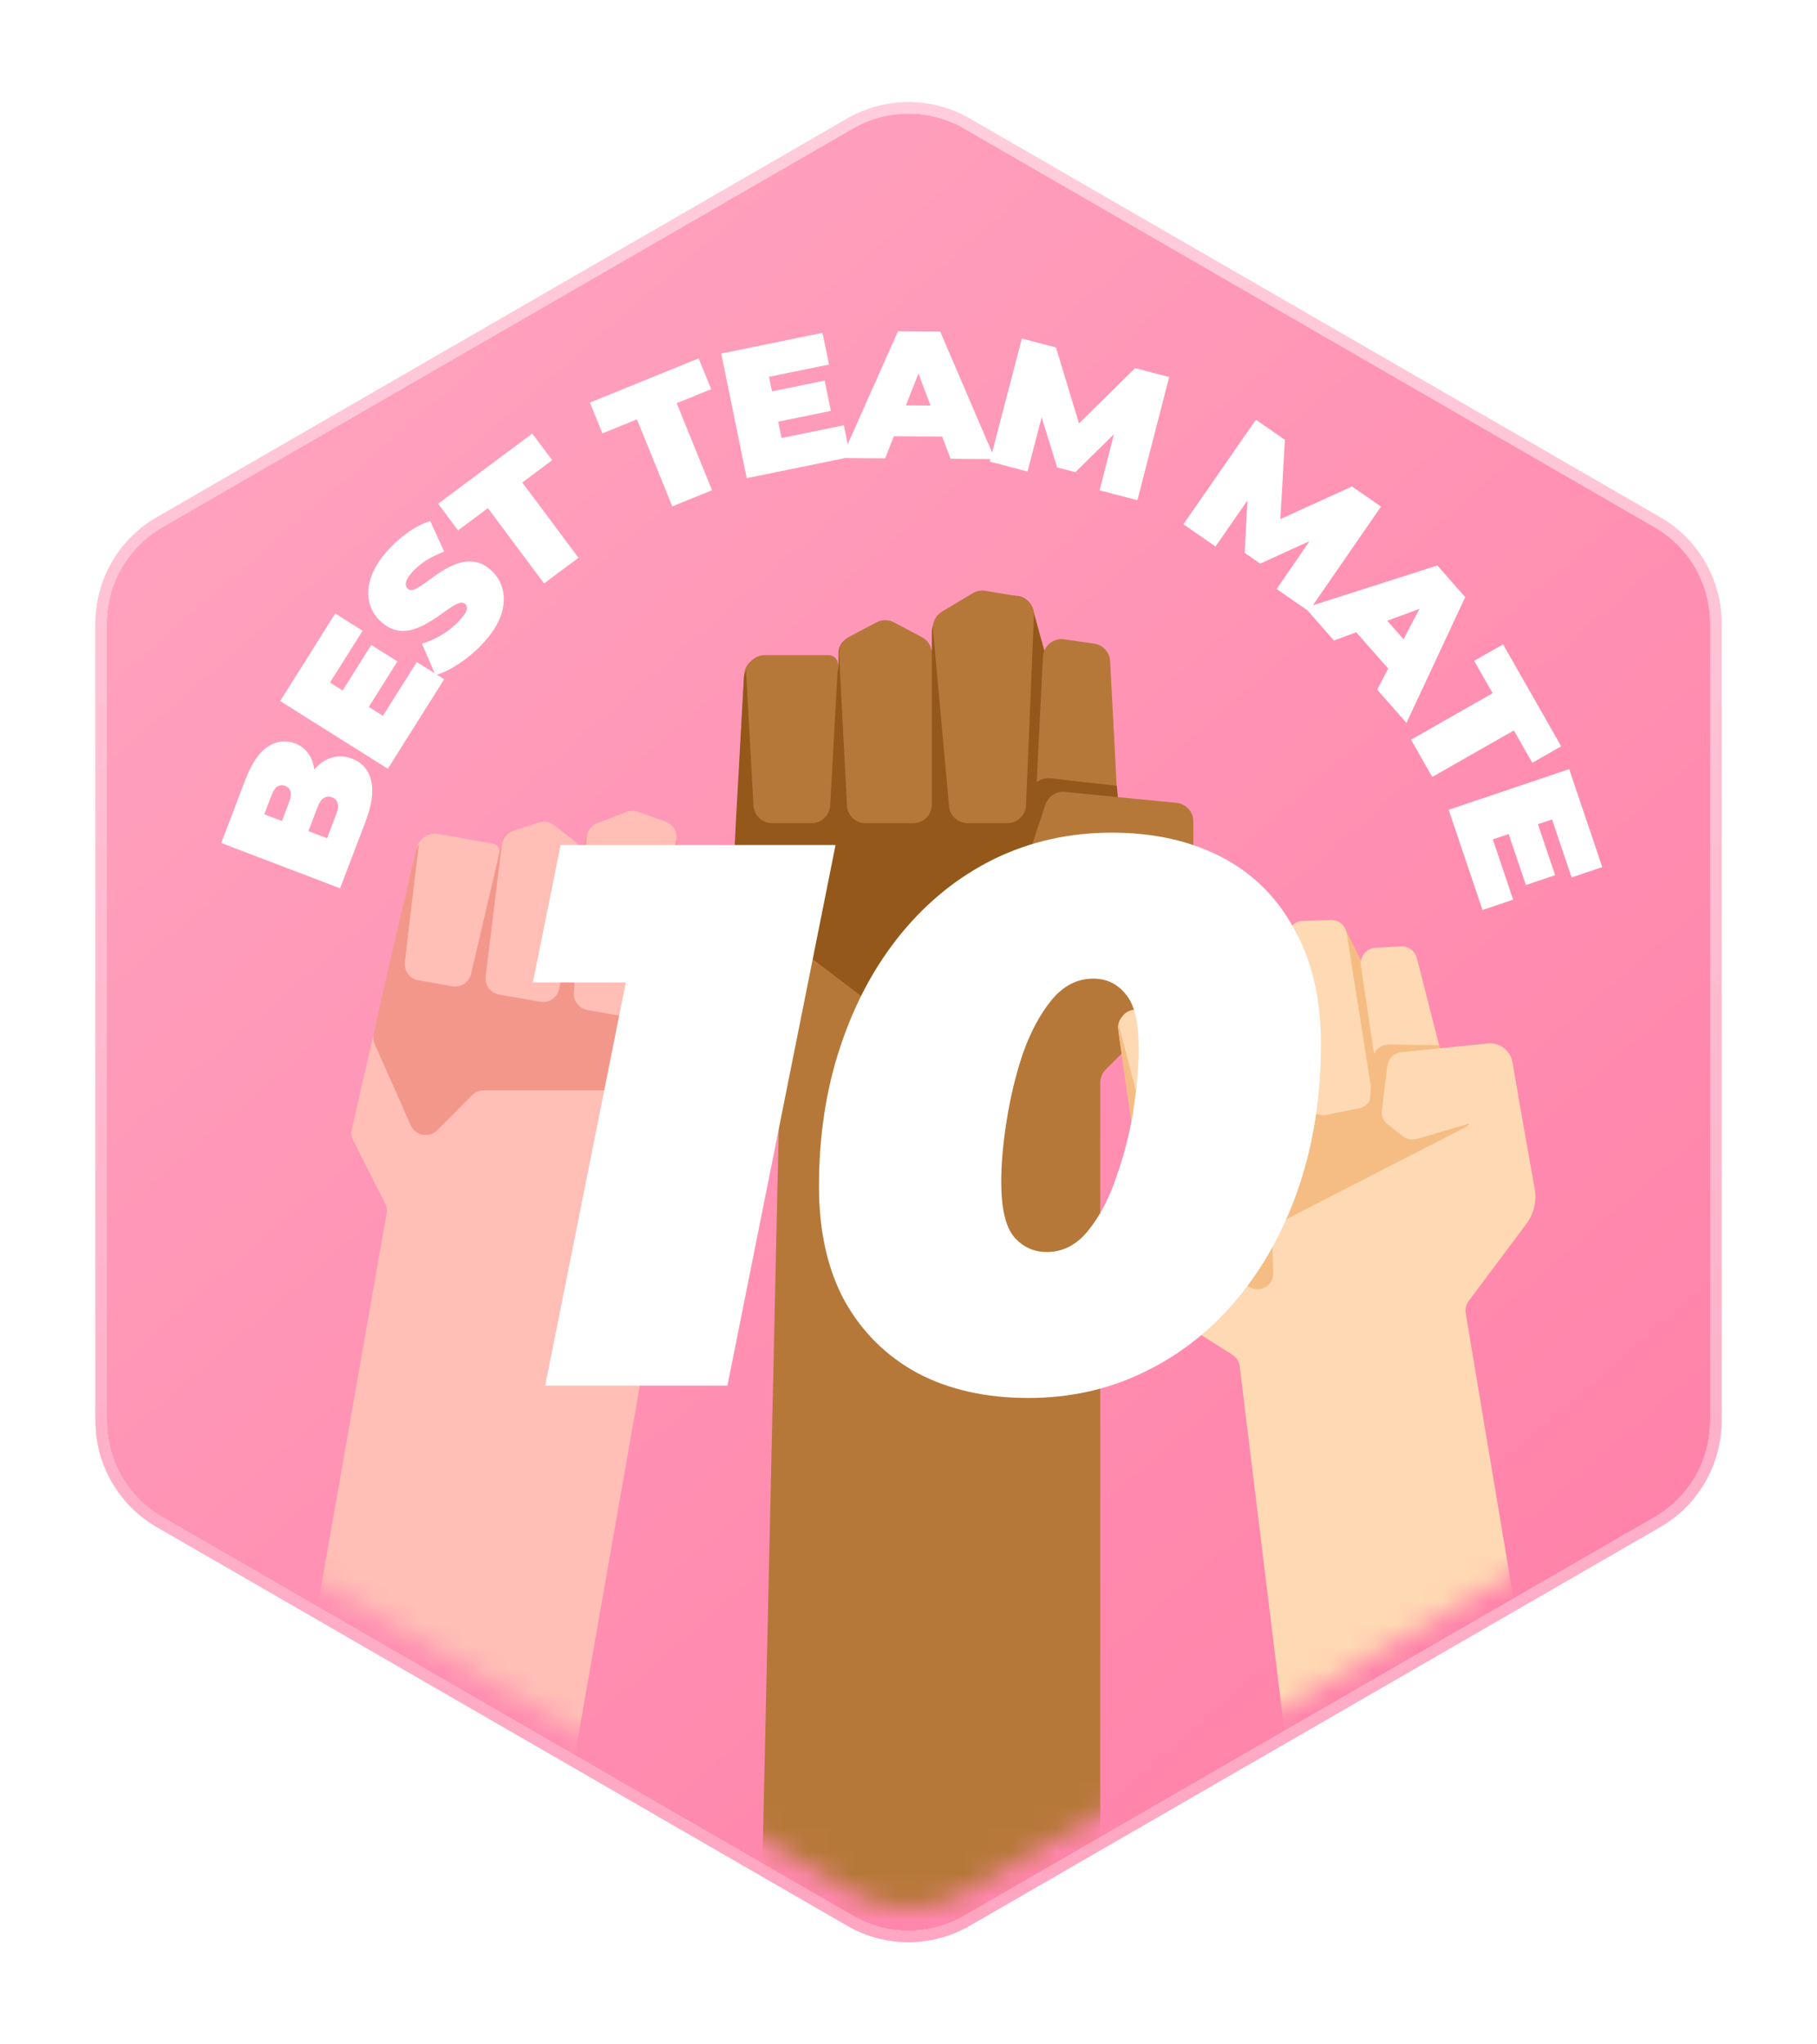 <svg width="80" height="90" viewBox="0 0 80 90" fill="none" xmlns="http://www.w3.org/2000/svg">
<g filter="url(#filter0_d_59_487)">
<path d="M37.555 4.655C39.068 3.782 40.932 3.782 42.445 4.655L72.851 22.21C74.364 23.084 75.296 24.698 75.296 26.445V61.555C75.296 63.302 74.364 64.916 72.851 65.79L42.445 83.345C40.932 84.218 39.068 84.218 37.555 83.345L7.149 65.79C5.636 64.916 4.704 63.302 4.704 61.555V26.445C4.704 24.698 5.636 23.084 7.149 22.21L37.555 4.655Z" fill="url(#paint0_linear_59_487)"/>
<path d="M37.429 4.438C39.02 3.52 40.98 3.52 42.57 4.438L72.976 21.993C74.567 22.912 75.546 24.609 75.546 26.445V61.555C75.546 63.391 74.567 65.088 72.976 66.007L42.57 83.561C40.98 84.48 39.02 84.48 37.429 83.561L7.024 66.007C5.434 65.088 4.454 63.391 4.454 61.555V26.445C4.454 24.609 5.434 22.912 7.024 21.993L37.429 4.438Z" stroke="#FF9DBC" stroke-width="0.5"/>
<path d="M37.429 4.438C39.02 3.52 40.98 3.52 42.57 4.438L72.976 21.993C74.567 22.912 75.546 24.609 75.546 26.445V61.555C75.546 63.391 74.567 65.088 72.976 66.007L42.57 83.561C40.98 84.48 39.02 84.48 37.429 83.561L7.024 66.007C5.434 65.088 4.454 63.391 4.454 61.555V26.445C4.454 24.609 5.434 22.912 7.024 21.993L37.429 4.438Z" stroke="url(#paint1_linear_59_487)" stroke-opacity="0.6" stroke-width="0.5"/>
</g>
<path d="M14.973 39.107L9.741 37.111L10.807 34.316C11.082 33.593 11.415 33.109 11.805 32.864C12.191 32.617 12.583 32.57 12.981 32.722C13.245 32.823 13.454 32.988 13.606 33.217C13.755 33.44 13.836 33.713 13.85 34.038C13.863 34.362 13.791 34.729 13.636 35.138L13.289 34.834C13.445 34.426 13.636 34.096 13.863 33.846C14.091 33.591 14.346 33.425 14.626 33.349C14.903 33.266 15.193 33.283 15.497 33.399C15.951 33.572 16.232 33.896 16.342 34.372C16.454 34.843 16.372 35.439 16.096 36.162L14.973 39.107ZM14.401 36.902L14.806 35.841C14.88 35.647 14.9 35.489 14.867 35.367C14.835 35.241 14.752 35.152 14.617 35.101C14.482 35.05 14.361 35.061 14.254 35.134C14.148 35.202 14.058 35.333 13.984 35.527L13.533 36.708L12.367 36.264L12.726 35.322C12.802 35.123 12.825 34.966 12.794 34.851C12.761 34.73 12.682 34.645 12.557 34.598C12.428 34.549 12.312 34.559 12.211 34.629C12.112 34.694 12.025 34.826 11.949 35.025L11.635 35.848L14.401 36.902ZM15.017 30.507L16.346 28.394L17.497 29.118L16.168 31.231L15.017 30.507ZM16.859 31.515L18.35 29.145L19.555 29.903L17.076 33.844L12.336 30.862L14.76 27.009L15.965 27.767L14.529 30.049L16.859 31.515ZM21.256 28.329C20.936 28.673 20.588 28.968 20.212 29.215C19.836 29.463 19.489 29.632 19.172 29.722L18.579 28.339C18.874 28.25 19.168 28.119 19.46 27.946C19.752 27.766 20.003 27.562 20.214 27.336C20.337 27.203 20.426 27.093 20.479 27.004C20.532 26.908 20.56 26.828 20.561 26.763C20.559 26.696 20.534 26.64 20.487 26.596C20.413 26.527 20.317 26.514 20.197 26.556C20.078 26.598 19.941 26.674 19.787 26.785C19.632 26.889 19.464 27.006 19.284 27.137C19.1 27.264 18.904 27.384 18.697 27.497C18.493 27.607 18.283 27.688 18.066 27.741C17.852 27.79 17.635 27.788 17.415 27.735C17.19 27.679 16.968 27.549 16.75 27.346C16.496 27.109 16.331 26.825 16.255 26.491C16.179 26.151 16.209 25.782 16.346 25.384C16.487 24.983 16.753 24.572 17.146 24.151C17.404 23.873 17.688 23.628 17.997 23.413C18.307 23.198 18.622 23.04 18.943 22.938L19.556 24.286C19.266 24.394 19.006 24.52 18.777 24.664C18.552 24.804 18.356 24.964 18.189 25.144C18.065 25.276 17.979 25.393 17.929 25.493C17.88 25.592 17.859 25.678 17.865 25.75C17.875 25.817 17.903 25.873 17.95 25.916C18.02 25.982 18.115 25.994 18.234 25.952C18.35 25.906 18.483 25.83 18.634 25.722C18.788 25.611 18.956 25.49 19.136 25.359C19.32 25.224 19.514 25.102 19.717 24.993C19.921 24.884 20.13 24.805 20.343 24.756C20.56 24.703 20.779 24.703 21 24.755C21.22 24.808 21.438 24.934 21.653 25.134C21.902 25.367 22.065 25.654 22.142 25.994C22.218 26.327 22.189 26.694 22.056 27.095C21.919 27.493 21.653 27.904 21.256 28.329ZM23.954 25.685L21.482 22.369L20.167 23.349L19.292 22.176L23.435 19.087L24.31 20.26L22.996 21.241L25.468 24.556L23.954 25.685ZM29.601 22.293L28.044 18.462L26.524 19.079L25.973 17.723L30.76 15.777L31.312 17.133L29.793 17.75L31.35 21.582L29.601 22.293ZM33.864 17.256L36.31 16.756L36.582 18.089L34.137 18.589L33.864 17.256ZM34.41 19.284L37.153 18.723L37.438 20.118L32.877 21.051L31.755 15.565L36.214 14.653L36.5 16.048L33.858 16.588L34.41 19.284ZM37.053 20.165L39.539 14.582L41.395 14.595L43.805 20.212L41.853 20.198L40.077 15.482L40.813 15.487L38.973 20.178L37.053 20.165ZM38.515 19.199L39.005 17.843L41.581 17.86L42.051 19.224L38.515 19.199ZM43.576 20.322L44.991 14.904L46.493 15.296L47.736 19.4L46.947 19.194L49.976 16.206L51.478 16.599L50.078 22.021L48.413 21.586L49.158 18.672L49.421 18.741L47.349 20.787L46.544 20.577L45.675 17.762L46 17.847L45.24 20.757L43.576 20.322ZM52.103 23.078L55.297 18.478L56.572 19.363L56.327 23.644L55.656 23.178L59.529 21.416L60.804 22.302L57.623 26.91L56.21 25.93L57.913 23.45L58.136 23.605L55.486 24.813L54.802 24.338L54.956 21.396L55.231 21.588L53.516 24.059L52.103 23.078ZM57.465 26.756L63.286 24.895L64.512 26.289L61.925 31.826L60.635 30.36L62.973 25.895L63.459 26.448L58.733 28.198L57.465 26.756ZM59.159 27.205L60.498 26.667L62.199 28.601L61.495 29.86L59.159 27.205ZM62.126 32.565L65.719 30.517L64.906 29.092L66.178 28.367L68.738 32.856L67.466 33.581L66.654 32.157L63.061 34.205L62.126 32.565ZM67.672 36.162L68.47 38.527L67.181 38.962L66.383 36.597L67.672 36.162ZM65.727 36.953L66.622 39.606L65.272 40.062L63.784 35.65L69.09 33.86L70.545 38.173L69.196 38.628L68.334 36.074L65.727 36.953Z" fill="white"/>
<mask id="mask0_59_487" style="mask-type:alpha" maskUnits="userSpaceOnUse" x="5" y="4" width="70" height="80">
<path d="M37.575 4.655C39.076 3.782 40.924 3.782 42.425 4.655L72.575 22.21C74.076 23.084 75 24.698 75 26.445V61.555C75 63.302 74.076 64.916 72.575 65.79L42.425 83.345C40.924 84.218 39.076 84.218 37.575 83.345L7.425 65.79C5.924 64.916 5 63.302 5 61.555V26.445C5 24.698 5.924 23.084 7.425 22.21L37.575 4.655Z" fill="#D9D9D9"/>
</mask>
<g mask="url(#mask0_59_487)">
<path d="M44.039 27.5C44.429 27.327 44.888 27.481 45.094 27.855L49.167 35.26C49.224 35.362 49.3 35.452 49.394 35.522L52.212 37.635C52.419 37.79 52.541 38.035 52.541 38.293V42.886C52.541 43.104 52.454 43.313 52.3 43.467L48.681 47.086C48.527 47.24 48.441 47.449 48.441 47.667V86.06C48.441 86.557 48.002 86.941 47.509 86.875L34.23 85.097C33.814 85.041 33.507 84.683 33.517 84.264L34.33 47.744C34.333 47.625 34.276 47.515 34.205 47.42V47.42L32.164 44.699C32.049 44.544 31.991 44.355 32.001 44.163L32.763 29.699C32.788 29.23 33.198 28.877 33.665 28.923L36.837 29.241C36.891 29.246 36.946 29.246 37 29.241L40.899 28.851C40.986 28.842 41.071 28.82 41.151 28.785L44.039 27.5Z" fill="#B67839"/>
<path d="M32.75 29.881C32.779 29.349 33.298 28.986 33.807 29.139L36.218 29.862C36.567 29.967 36.919 29.705 36.919 29.341V28.752C36.919 28.346 37.248 28.017 37.654 28.017V28.017C37.711 28.017 37.767 28.033 37.815 28.063L39.772 29.286C40.32 29.628 41.03 29.235 41.03 28.589V27.823C41.03 27.452 41.278 27.127 41.636 27.029L44.474 26.258C44.911 26.139 45.362 26.396 45.482 26.833L46.35 29.983C46.366 30.042 46.389 30.1 46.418 30.154L49.221 35.359C49.242 35.397 49.259 35.437 49.274 35.478L50.217 38.188C50.371 38.63 50.126 39.111 49.677 39.246L40.966 41.859C40.678 41.946 40.461 42.181 40.398 42.475L40.068 44.016C39.942 44.606 39.245 44.863 38.766 44.498L32.584 39.789C32.369 39.626 32.248 39.366 32.261 39.096L32.397 36.239L32.75 29.881Z" fill="#94581A"/>
<path d="M36.484 28.84C36.72 28.84 36.907 29.038 36.894 29.274L36.551 35.464C36.526 35.899 36.166 36.24 35.73 36.24H33.997C33.561 36.24 33.2 35.899 33.176 35.464L32.856 29.708C32.83 29.237 33.205 28.84 33.676 28.84H36.484ZM38.591 27.398C38.831 27.271 39.118 27.271 39.358 27.398L40.592 28.05C40.861 28.192 41.03 28.471 41.03 28.776V35.418C41.03 35.872 40.662 36.24 40.208 36.24H38.111C37.673 36.24 37.312 35.897 37.29 35.46L36.946 28.805C36.93 28.486 37.1 28.185 37.384 28.036L38.591 27.398ZM46.855 28.145L48.172 28.333C48.56 28.388 48.856 28.712 48.877 29.104L49.207 35.375C49.231 35.845 48.856 36.24 48.386 36.24H46.417C45.947 36.24 45.572 35.846 45.596 35.377L45.918 28.918C45.942 28.435 46.376 28.077 46.855 28.145ZM43.385 26.011L44.836 26.253C45.245 26.321 45.539 26.683 45.522 27.097L45.174 35.451C45.155 35.891 44.793 36.239 44.352 36.239H42.603C42.178 36.239 41.822 35.914 41.784 35.491L41.077 27.708C41.048 27.394 41.202 27.091 41.472 26.928L42.826 26.117C42.993 26.016 43.192 25.978 43.385 26.011Z" fill="#B67839"/>
<path d="M46.253 34.263C45.85 34.218 45.473 34.473 45.367 34.864L44.556 37.834C44.429 38.302 44.731 38.778 45.209 38.861L46.062 39.01C46.16 39.026 46.26 39.026 46.357 39.007L50.37 38.243C51.032 38.117 51.269 37.292 50.776 36.833L49.48 35.629C49.333 35.492 49.241 35.307 49.221 35.108L49.17 34.595L46.253 34.263Z" fill="#94581A"/>
<path d="M46.891 34.863L51.799 35.344C52.22 35.385 52.541 35.739 52.541 36.162V37.925C52.541 38.333 52.241 38.68 51.837 38.738L46.822 39.463C46.544 39.503 46.263 39.397 46.08 39.184L45.444 38.441C45.256 38.222 45.197 37.92 45.288 37.647L46.03 35.422C46.151 35.058 46.509 34.826 46.891 34.863Z" fill="#B67839"/>
<path d="M28.427 37.128C28.791 37.038 29.164 37.24 29.285 37.595L31.672 44.584C31.712 44.702 31.783 44.808 31.878 44.891L33.966 46.734C34.155 46.901 34.244 47.153 34.2 47.4L33.444 51.724C33.41 51.913 33.304 52.081 33.147 52.191L29.48 54.763C29.323 54.873 29.217 55.04 29.183 55.229L23.353 88.445C23.284 88.838 22.91 89.1 22.517 89.032L11.832 87.156C11.439 87.087 11.176 86.713 11.245 86.32L17.029 53.373C17.059 53.196 16.98 53.022 16.899 52.862V52.862L15.546 50.199C15.47 50.048 15.449 49.875 15.487 49.71L18.341 37.317C18.433 36.916 18.843 36.673 19.239 36.785L21.934 37.54C21.98 37.553 22.028 37.562 22.076 37.565L25.505 37.819C25.582 37.825 25.659 37.818 25.734 37.8L28.427 37.128Z" fill="#FFBEB6"/>
<path d="M18.302 37.471C18.408 37.016 18.912 36.78 19.329 36.989L21.012 37.834C21.444 38.051 21.963 37.79 22.046 37.313L22.094 37.044C22.147 36.739 22.438 36.535 22.743 36.588V36.588C22.847 36.606 22.943 36.653 23.021 36.724L24.465 38.022C24.887 38.401 25.561 38.169 25.659 37.61L25.776 36.948C25.832 36.627 26.096 36.384 26.421 36.354L28.991 36.117C29.387 36.081 29.738 36.372 29.776 36.768L30.048 39.623C30.053 39.677 30.065 39.73 30.082 39.782L31.734 44.763L32.29 47.113C32.397 47.566 32.053 48.001 31.587 48.001L21.3 48.001C21.108 48.001 20.924 48.078 20.788 48.214L19.255 49.754C18.896 50.114 18.289 50.001 18.083 49.537L16.494 45.955C16.431 45.813 16.416 45.655 16.45 45.503L17.032 42.916L18.302 37.471Z" fill="#F4978B"/>
<path d="M23.73 36.209C23.957 36.136 24.206 36.179 24.395 36.325L25.363 37.075C25.574 37.239 25.677 37.507 25.631 37.771L24.623 43.514C24.554 43.907 24.18 44.17 23.787 44.101L21.973 43.783C21.595 43.716 21.335 43.364 21.382 42.983L22.095 37.176C22.129 36.897 22.322 36.663 22.59 36.577L23.73 36.209ZM28.086 35.737L29.305 36.166C29.648 36.287 29.849 36.645 29.771 37.001L28.202 44.172C28.119 44.55 27.753 44.796 27.372 44.729L25.858 44.464C25.491 44.399 25.233 44.064 25.264 43.692L25.834 36.855C25.857 36.578 26.036 36.34 26.294 36.24L27.588 35.744C27.748 35.682 27.925 35.68 28.086 35.737ZM30.765 38.109L31.875 38.471C32.203 38.578 32.409 38.902 32.367 39.245L31.701 44.718C31.651 45.128 31.267 45.413 30.859 45.341L29.157 45.043C28.75 44.971 28.486 44.574 28.578 44.172L29.837 38.635C29.931 38.221 30.361 37.977 30.765 38.109ZM21.69 37.135C21.894 37.17 22.027 37.37 21.98 37.572L20.742 42.873C20.655 43.246 20.292 43.486 19.914 43.419L18.416 43.156C18.038 43.09 17.779 42.741 17.824 42.36L18.421 37.334C18.469 36.923 18.854 36.637 19.262 36.708L21.69 37.135Z" fill="#FFBEB6"/>
<path d="M29.578 43.168C29.243 43.071 28.887 43.227 28.731 43.539L27.412 46.184C27.219 46.571 27.407 47.039 27.813 47.186L28.512 47.438C28.593 47.467 28.68 47.482 28.767 47.48L31.651 47.439C32.115 47.432 32.233 46.792 31.802 46.62V46.62C31.624 46.549 31.515 46.367 31.538 46.177L31.816 43.817L29.578 43.168Z" fill="#F4978B"/>
<path d="M29.821 43.724L33.982 44.904C34.338 45.005 34.56 45.358 34.496 45.723L34.203 47.396C34.141 47.747 33.832 48.001 33.475 47.993L29.033 47.89C28.777 47.884 28.544 47.743 28.419 47.521L27.974 46.727C27.855 46.514 27.852 46.256 27.964 46.04L28.984 44.085C29.142 43.782 29.492 43.631 29.821 43.724Z" fill="#FFBEB6"/>
<path d="M58.142 41.662C58.434 41.455 58.836 41.506 59.067 41.78L63.488 47.022C63.639 47.201 63.871 47.291 64.104 47.261L65.96 47.022C66.325 46.975 66.663 47.223 66.727 47.585C67.042 49.362 67.262 50.6 67.57 52.337C67.666 52.881 67.533 53.441 67.202 53.883L64.66 57.282C64.547 57.432 64.501 57.623 64.532 57.808L67.926 78.083C67.976 78.379 67.828 78.672 67.562 78.81L58.381 83.541C57.954 83.761 57.439 83.489 57.381 83.012L54.582 60.145C54.557 59.94 54.441 59.757 54.267 59.647L51.293 57.758C51.124 57.651 51.01 57.475 50.981 57.276L49.233 45.326C49.177 44.937 49.456 44.58 49.848 44.541L52.507 44.279C52.553 44.274 52.599 44.265 52.642 44.252L55.782 43.29C55.852 43.268 55.918 43.235 55.978 43.193L58.142 41.662Z" fill="#FFD9B3"/>
<path d="M49.253 45.481C49.19 45.04 49.556 44.656 50 44.697L51.789 44.865C52.249 44.909 52.62 44.496 52.529 44.044L52.478 43.788C52.42 43.498 52.608 43.215 52.898 43.157V43.157C52.997 43.137 53.099 43.146 53.193 43.181L54.927 43.836C55.434 44.027 55.953 43.586 55.847 43.055L55.721 42.426C55.659 42.121 55.81 41.813 56.088 41.674L58.294 40.572C58.633 40.402 59.047 40.539 59.217 40.879L60.45 43.325C60.473 43.371 60.501 43.415 60.534 43.455L63.731 47.314L64.719 48.614C64.978 48.955 64.867 49.448 64.485 49.644L56.387 53.801C56.15 53.922 56.005 54.169 56.012 54.434L56.059 56.049C56.074 56.565 55.537 56.913 55.072 56.691L50.837 54.662C50.627 54.561 50.482 54.361 50.451 54.13L50.01 50.767L49.253 45.481Z" fill="#F5BD84"/>
<path d="M52.151 44.005C52.345 43.966 52.532 44.098 52.56 44.294L53.297 49.439C53.349 49.801 53.109 50.141 52.75 50.213L51.325 50.498C50.967 50.57 50.614 50.349 50.522 49.995L49.312 45.316C49.213 44.934 49.455 44.545 49.843 44.467L52.151 44.005ZM60.563 41.725L61.676 41.663C62.004 41.644 62.3 41.861 62.382 42.18L63.686 47.281C63.784 47.664 63.541 48.05 63.154 48.128L61.535 48.452C61.149 48.53 60.776 48.267 60.718 47.877L59.919 42.516C59.86 42.114 60.158 41.748 60.563 41.725ZM53.645 42.472C53.822 42.328 54.058 42.281 54.276 42.346L55.398 42.679C55.642 42.751 55.827 42.953 55.877 43.204L56.971 48.663C57.046 49.036 56.804 49.4 56.431 49.474L54.707 49.82C54.347 49.892 53.994 49.67 53.904 49.315L52.525 43.9C52.459 43.64 52.549 43.365 52.757 43.196L53.645 42.472ZM57.357 40.543L58.591 40.503C58.938 40.492 59.24 40.741 59.294 41.084L60.384 48.009C60.441 48.374 60.2 48.719 59.839 48.791L58.4 49.08C58.051 49.15 57.705 48.942 57.604 48.6L55.74 42.318C55.665 42.065 55.741 41.79 55.937 41.612L56.916 40.722C57.037 40.612 57.193 40.548 57.357 40.543Z" fill="#FFD9B3"/>
<path d="M61.137 45.987C60.772 45.983 60.466 46.265 60.441 46.629L60.269 49.145C60.241 49.55 60.568 49.892 60.974 49.881L61.7 49.863C61.783 49.861 61.865 49.843 61.942 49.812L64.826 48.64C65.397 48.408 65.4 47.602 64.832 47.365L64.057 47.042C63.905 46.978 63.78 46.862 63.706 46.714L63.355 46.012L61.137 45.987Z" fill="#F5BD84"/>
<path d="M61.697 46.32L65.505 45.938C66.028 45.885 66.503 46.247 66.591 46.765L66.835 48.201C66.894 48.546 66.685 48.879 66.349 48.978L62.382 50.14C62.169 50.203 61.939 50.158 61.764 50.021L61.099 49.5C60.908 49.351 60.81 49.113 60.84 48.873L61.083 46.921C61.123 46.602 61.378 46.353 61.697 46.32Z" fill="#FFD9B3"/>
</g>
<path d="M24.004 61L28.186 40.09L30.974 43.252H23.46L24.684 37.2H36.788L32.028 61H24.004ZM45.273 61.544C43.414 61.544 41.794 61.181 40.411 60.456C39.028 59.708 37.952 58.643 37.181 57.26C36.433 55.877 36.059 54.2 36.059 52.228C36.059 49.984 36.376 47.921 37.011 46.04C37.646 44.136 38.541 42.481 39.697 41.076C40.853 39.671 42.213 38.583 43.777 37.812C45.364 37.041 47.086 36.656 48.945 36.656C50.804 36.656 52.424 37.019 53.807 37.744C55.19 38.469 56.255 39.535 57.003 40.94C57.774 42.323 58.159 44 58.159 45.972C58.159 48.216 57.842 50.29 57.207 52.194C56.572 54.075 55.677 55.719 54.521 57.124C53.365 58.529 51.994 59.617 50.407 60.388C48.843 61.159 47.132 61.544 45.273 61.544ZM46.089 55.118C46.792 55.118 47.392 54.812 47.891 54.2C48.412 53.565 48.832 52.772 49.149 51.82C49.489 50.868 49.738 49.893 49.897 48.896C50.056 47.876 50.135 46.969 50.135 46.176C50.135 44.997 49.942 44.193 49.557 43.762C49.194 43.309 48.718 43.082 48.129 43.082C47.426 43.082 46.814 43.399 46.293 44.034C45.794 44.646 45.375 45.428 45.035 46.38C44.718 47.332 44.48 48.318 44.321 49.338C44.162 50.335 44.083 51.231 44.083 52.024C44.083 53.203 44.276 54.019 44.661 54.472C45.046 54.903 45.522 55.118 46.089 55.118Z" fill="white"/>
<defs>
<filter id="filter0_d_59_487" x="0.204" y="0.5" width="79.593" height="89" filterUnits="userSpaceOnUse" color-interpolation-filters="sRGB">
<feFlood flood-opacity="0" result="BackgroundImageFix"/>
<feColorMatrix in="SourceAlpha" type="matrix" values="0 0 0 0 0 0 0 0 0 0 0 0 0 0 0 0 0 0 127 0" result="hardAlpha"/>
<feOffset dy="1"/>
<feGaussianBlur stdDeviation="2"/>
<feComposite in2="hardAlpha" operator="out"/>
<feColorMatrix type="matrix" values="0 0 0 0 0.945 0 0 0 0 0.275 0 0 0 0 0.569 0 0 0 0.5 0"/>
<feBlend mode="normal" in2="BackgroundImageFix" result="effect1_dropShadow_59_487"/>
<feBlend mode="normal" in="SourceGraphic" in2="effect1_dropShadow_59_487" result="shape"/>
</filter>
<linearGradient id="paint0_linear_59_487" x1="4.704" y1="4" x2="74.623" y2="84.584" gradientUnits="userSpaceOnUse">
<stop stop-color="#FFA7C2"/>
<stop offset="1" stop-color="#FF7DA6"/>
</linearGradient>
<linearGradient id="paint1_linear_59_487" x1="40" y1="4" x2="40" y2="84" gradientUnits="userSpaceOnUse">
<stop stop-color="#FFEDF3"/>
<stop offset="1" stop-color="#FFACC8"/>
</linearGradient>
</defs>
</svg>
